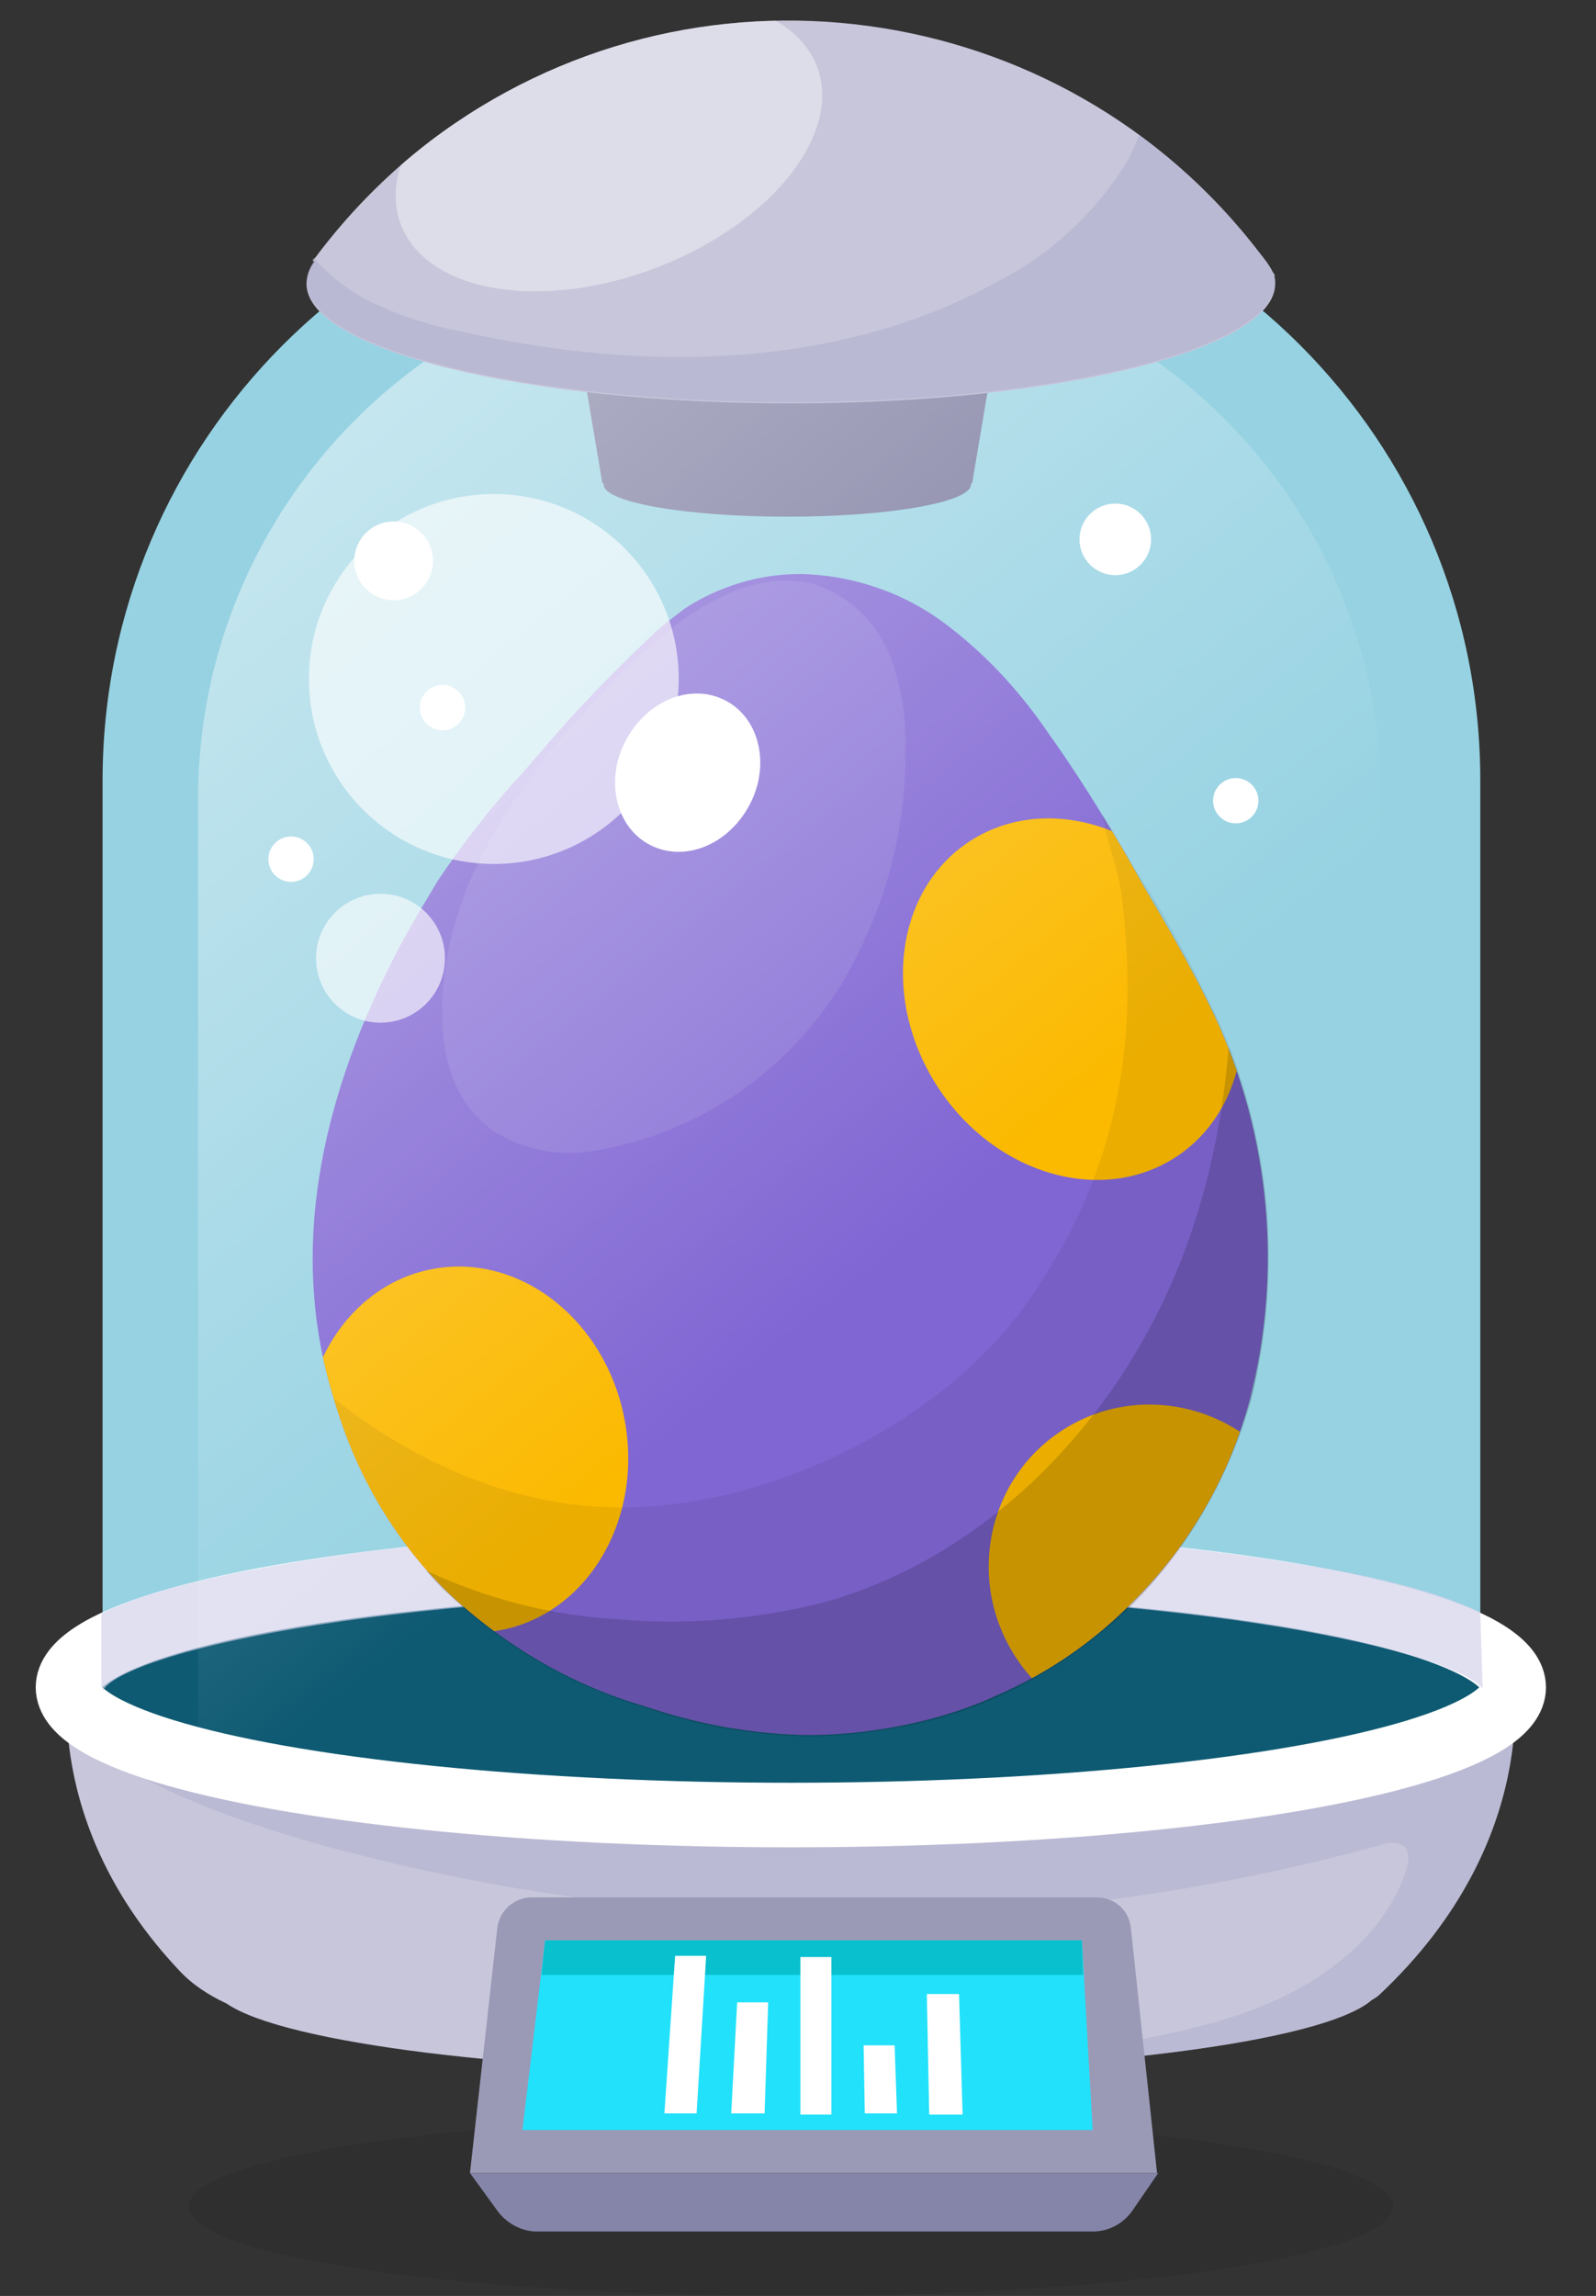 <?xml version="1.0" encoding="utf-8"?>
<!-- Generator: Adobe Illustrator 21.0.0, SVG Export Plug-In . SVG Version: 6.00 Build 0)  -->
<svg version="1.1" id="Layer_1" xmlns="http://www.w3.org/2000/svg" xmlns:xlink="http://www.w3.org/1999/xlink" x="0px" y="0px"
	 viewBox="0 0 133.8 192.4" style="enable-background:new 0 0 133.8 192.4;" xml:space="preserve">
<rect x="0" y="0" width="133.8" height="192.4" fill="#333333" stroke="none"/>
<style type="text/css">
	.st0{opacity:8.000000e-02;enable-background:new    ;}
	.st1{fill:#C7C6DB;}
	.st2{clip-path:url(#SVGID_2_);}
	.st3{opacity:0.48;fill:#AEAECC;enable-background:new    ;}
	.st4{fill:#96D2E2;}
	.st5{fill:#0E5A72;stroke:#FFFFFF;stroke-width:5.41;}
	.st6{opacity:0.65;fill:#D0D0EA;enable-background:new    ;}
	.st7{fill:#8066D3;}
	.st8{clip-path:url(#SVGID_4_);}
	.st9{fill:#FBB900;}
	.st10{opacity:7.000000e-02;enable-background:new    ;}
	.st11{opacity:0.15;enable-background:new    ;}
	.st12{opacity:9.000000e-02;fill:#FFFFFF;enable-background:new    ;}
	.st13{fill:#FFFFFF;}
	.st14{fill:#75759B;}
	.st15{fill:#9A9AB7;}
	.st16{fill:#8585AA;}
	.st17{fill:#22E1FB;}
	.st18{fill:#09C0CE;}
	.st19{opacity:0.62;fill:#FFFFFF;enable-background:new    ;}
	.st20{opacity:0.65;fill:url(#SVGID_5_);enable-background:new    ;}
	.st21{opacity:0.55;fill:#AEAECC;enable-background:new    ;}
	.st22{opacity:0.4;}
	.st23{clip-path:url(#SVGID_7_);}
</style>
<title>ziggy_1</title>
<g id="Layer_2">
	<g id="Layer_1-2">
		<ellipse class="st0" cx="66.3" cy="184.9" rx="50.5" ry="7.5"/>
		<path class="st1" d="M126.8,140.2l-58.1-2.5v-0.2l-2.4,0.1l-2.4-0.1v0.2l-58.1,2.5c0,0-2.4,12.6,9.2,24.9c1.1,1.2,2.5,2.1,4,2.8
			c4.8,3.3,24.4,5.8,47.8,5.8c24.2,0,44.2-2.6,48.2-6.1c0.2-0.1,0.5-0.3,0.7-0.5C129.5,154.1,126.8,140.2,126.8,140.2z"/>
		<g>
			<defs>
				<path id="SVGID_1_" d="M126.8,140.2l-58.1-2.5v-0.2l-2.4,0.1l-2.4-0.1v0.2l-58.1,2.5c0,0-2.4,12.6,9.2,24.9
					c1.1,1.2,2.5,2.1,4,2.8c4.8,3.3,24.4,5.8,47.8,5.8c24.2,0,44.2-2.6,48.2-6.1c0.2-0.1,0.5-0.3,0.7-0.5
					C129.5,154.1,126.8,140.2,126.8,140.2z"/>
			</defs>
			<clipPath id="SVGID_2_">
				<use xlink:href="#SVGID_1_"  style="overflow:visible;"/>
			</clipPath>
			<g class="st2">
				<path class="st3" d="M26.9,154.6c29.1,8,59.8,8,88.9,0c0.6-0.3,1.3-0.2,1.9,0.1c0.5,0.5,0.4,1.3,0.2,2
					c-1.9,5.8-7.4,9.7-13.1,11.8s-11.8,2.7-17.7,4.2c-0.9,0.2-1.8,0.6-2.4,1.2c-0.7,0.9-1,2.2-0.8,3.3c0.5,3.5,2.6,6.5,5.7,8
					c2.1,0.9,4.4,1.4,6.7,1.3c14.9,0.3,28.8-7.5,36.3-20.3c2.9-4.7,4.3-10.1,4.2-15.6c-0.2-3.1-1.3-6.6-4.2-7.9
					c-3.3-1.5-7,0.4-10.2,2c-11.7,5.6-25.1,6.3-38.1,6.7c-13.3,0.4-26.6,0.5-40,0.1c-12.2-0.4-25.8-0.8-37.2-5.6
					C12.9,150.2,19.9,152.6,26.9,154.6z"/>
			</g>
		</g>
		<path class="st4" d="M60.2,13.8h12.3c28.5,0,51.6,23.1,51.6,51.6v78c0,1.3-1.1,2.4-2.4,2.4c0,0,0,0,0,0H11c-1.3,0-2.4-1.1-2.4-2.4
			l0,0v-78C8.6,36.9,31.7,13.8,60.2,13.8C60.1,13.8,60.1,13.8,60.2,13.8z"/>
		<ellipse class="st5" cx="66.3" cy="141.4" rx="60.6" ry="10.7"/>
		<path class="st6" d="M124.1,135.1c-3.9-1.9-9.4-3.1-14.4-3.9c-11.6-2-27-3.2-43.3-3.2s-31.7,1.1-43.3,3.2
			c-5.1,0.9-10.7,2.1-14.6,4v6.2h0.1c0,0.1,0,0.2,0,0.3c1.6-3,22.2-8.2,57.9-8.2c34.8,0,55.3,5,57.8,8L124.1,135.1z"/>
		<path class="st7" d="M67.6,145.4c-4.6-0.1-9.1-0.9-13.5-2.4c-6.2-1.8-11.8-5.1-16.5-9.5c-3.1-3-5.6-6.6-7.4-10.4
			c-1.1-2.3-1.9-4.7-2.6-7.2C24.6,105,26.5,93,33,80.3c1.1-2.2,2.4-4.3,3.7-6.5c2.1-3.1,4.4-6.1,6.9-8.8c0.7-0.8,1.4-1.6,2-2.3
			c2.8-3.3,5.9-6.5,9.1-9.5c0.8-0.8,1.8-1.5,2.7-2.2c2.9-1.9,6.3-2.9,9.7-2.9c4.6,0.1,9.1,1.7,12.7,4.6c3.2,2.5,5.9,5.5,8.2,8.9
			c3,4.2,5.8,8.9,7.9,12.7l0.7,1.2c1.9,3.2,3.7,6.4,5.3,9.8c4.6,10,5.6,21.3,2.9,31.9c-1.7,6.4-5,12.2-9.7,16.9
			c-3.3,3.4-7.2,6.1-11.6,8c-1.7,0.8-3.5,1.4-5.3,1.9C74.8,144.9,71.2,145.4,67.6,145.4z"/>
		<g>
			<defs>
				<path id="SVGID_3_" d="M67.6,145.4c-4.6-0.1-9.1-0.9-13.5-2.4c-6.2-1.8-11.8-5.1-16.5-9.5c-3.1-3-5.6-6.6-7.4-10.4
					c-1.1-2.3-1.9-4.7-2.6-7.2C24.6,105,26.5,93,33,80.3c1.1-2.2,2.4-4.3,3.7-6.5c2.1-3.1,4.4-6.1,6.9-8.8c0.7-0.8,1.4-1.6,2-2.3
					c2.8-3.3,5.9-6.5,9.1-9.5c0.8-0.8,1.8-1.5,2.7-2.2c2.9-1.9,6.3-2.9,9.7-2.9c4.6,0.1,9.1,1.7,12.7,4.6c3.2,2.5,5.9,5.5,8.2,8.9
					c3,4.2,5.8,8.9,7.9,12.7l0.7,1.2c1.9,3.2,3.7,6.4,5.3,9.8c4.6,10,5.6,21.3,2.9,31.9c-1.7,6.4-5,12.2-9.7,16.9
					c-3.3,3.4-7.2,6.1-11.6,8c-1.7,0.8-3.5,1.4-5.3,1.9C74.8,144.9,71.2,145.4,67.6,145.4z"/>
			</defs>
			<clipPath id="SVGID_4_">
				<use xlink:href="#SVGID_3_"  style="overflow:visible;"/>
			</clipPath>
			<g class="st8">
				
					<ellipse transform="matrix(0.983 -0.183 0.183 0.983 -21.571 9.199)" class="st9" cx="39.1" cy="121.5" rx="13.5" ry="15.4"/>
				
					<ellipse transform="matrix(0.836 -0.549 0.549 0.836 -31.171 63.112)" class="st9" cx="89.9" cy="83.7" rx="13.5" ry="15.8"/>
				
					<ellipse transform="matrix(0.837 -0.548 0.548 0.837 -56.223 74.35)" class="st9" cx="96.5" cy="131.4" rx="13.6" ry="13.8"/>
			</g>
		</g>
		<path class="st10" d="M102,85.2c-1.6-3.3-3.3-6.6-5.2-9.8L96,74.2c-1.1-1.8-2.3-3.9-3.6-6c0.2,1.6,1.4,5,1.6,6.6
			c1.7,13.2-0.6,24.1-8,34.5s-22.6,17.5-35.1,17c-8.3-0.3-16.2-3.8-22.9-9.1c0.6,2,1.3,3.9,2.2,5.8c1.8,3.9,4.3,7.4,7.4,10.5
			c4.7,4.4,10.3,7.6,16.5,9.5c4.3,1.5,8.9,2.3,13.5,2.4c3.6,0,7.2-0.5,10.7-1.4c1.8-0.5,3.6-1.1,5.3-1.9c4.3-1.9,8.2-4.6,11.6-8
			c4.6-4.7,7.9-10.6,9.7-16.9C107.6,106.5,106.6,95.2,102,85.2z"/>
		<path class="st11" d="M103,87.8c-0.5,6.2-1.8,12.3-4.1,18.1c-5.3,13.3-16.2,24.6-29.9,28.4c-5.6,1.4-11.4,1.9-17.1,1.4
			c-5.6-0.3-11.1-1.7-16.2-4.1c0.6,0.7,1.2,1.4,1.9,2c4.7,4.4,10.3,7.7,16.5,9.5c4.3,1.5,8.9,2.3,13.5,2.4c3.6,0,7.2-0.5,10.7-1.4
			c1.8-0.5,3.6-1.1,5.3-1.9c4.3-1.9,8.2-4.6,11.6-8c4.6-4.7,7.9-10.6,9.7-16.9C107.3,107.4,106.7,97.1,103,87.8z"/>
		<path class="st12" d="M53.4,55.1c-8.3,8.2-14.8,16.5-16.1,26.3c-0.6,4.8-0.3,10.3,4.1,13.4c2.4,1.5,5.2,2.1,8,1.7
			c8.6-1.3,16.1-6.2,20.8-13.5c3.8-6.1,5.8-13.1,5.7-20.3c0.1-2.7-0.4-5.5-1.4-8c-1.1-2.6-3.2-4.6-5.8-5.6
			c-5.1-1.7-10.6,1.7-14.4,5.3L53.4,55.1z"/>
		<path class="st13" d="M62.7,67.7c-1.9,3.3-5.6,4.6-8.4,3s-3.6-5.6-1.7-8.9s5.6-4.6,8.4-3S64.6,64.4,62.7,67.7z"/>
		<path class="st14" d="M85.5,16.8h-39l4,23.7h0.1c0,0,0,0.1,0,0.1c0,1.5,6.9,2.7,15.4,2.7s15.4-1.2,15.4-2.7c0,0,0-0.1,0-0.1h0.1
			L85.5,16.8z"/>
		<circle class="st13" cx="93.5" cy="45.2" r="3"/>
		<circle class="st13" cx="37.1" cy="59.3" r="1.9"/>
		<circle class="st13" cx="24.4" cy="72" r="1.9"/>
		<circle class="st13" cx="103.6" cy="67.1" r="1.9"/>
		<circle class="st13" cx="33" cy="47" r="3.3"/>
		<path class="st1" d="M8.7,141.3"/>
		<path class="st15" d="M97,182.1H39.4l2.3-20.6c0.2-1.4,1.4-2.5,2.9-2.5h47.3c1.5,0,2.7,1,2.9,2.5L97,182.1z"/>
		<path class="st16" d="M39.4,182.1l2.4,3.3c0.8,1,2,1.6,3.2,1.6h46.6c1.3,0,2.5-0.6,3.3-1.7l2.2-3.2L39.4,182.1z"/>
		<polygon class="st17" points="91.6,178.5 43.8,178.5 45.7,162.6 90.7,162.6 		"/>
		<polygon class="st18" points="45.4,165.5 45.7,162.6 90.7,162.6 90.8,165.5 		"/>
		<polygon class="st13" points="58.4,177.1 55.7,177.1 56.6,163.9 59.2,163.9 		"/>
		<polygon class="st13" points="64.1,177.1 61.3,177.1 61.8,167.8 64.4,167.8 		"/>
		<polygon class="st13" points="75.2,177.1 72.5,177.1 72.4,171.4 75,171.4 		"/>
		<polygon class="st13" points="80.7,177.2 77.9,177.2 77.7,167.1 80.4,167.1 		"/>
		<rect x="67.1" y="164" class="st13" width="2.6" height="13.2"/>
		<circle class="st19" cx="41.4" cy="56.9" r="15.5"/>
		<circle class="st19" cx="31.9" cy="80.3" r="5.4"/>
		
			<linearGradient id="SVGID_5_" gradientUnits="userSpaceOnUse" x1="19.453" y1="152.6" x2="102.323" y2="50.32" gradientTransform="matrix(1 0 0 -1 0 194)">
			<stop  offset="0" style="stop-color:#FFFFFF;stop-opacity:0.7"/>
			<stop  offset="0.64" style="stop-color:#FFFFFF;stop-opacity:0"/>
		</linearGradient>
		<path class="st20" d="M61.5,22h9.5c24.8,0,44.8,20.1,44.8,44.8v79.8c0,1.2-0.9,2.1-2.1,2.1h-95c-1.2,0-2.1-0.9-2.1-2.1V66.8
			C16.7,42.1,36.8,22,61.5,22z"/>
		<path class="st1" d="M106.9,23.1l-0.2-0.3c-0.3-0.6-0.7-1.1-1.1-1.6C89-0.5,57.9-4.7,36.1,11.8c-3.8,2.9-7.1,6.3-9.9,10.1h0.2
			c-0.4,0.5-0.7,1.2-0.7,1.9c0,5.5,18.2,10,40.6,10s40.6-4.5,40.6-10c0-0.2,0-0.5-0.1-0.7L106.9,23.1z"/>
		<path class="st21" d="M106.9,23.1l-0.2-0.3c-0.3-0.6-0.7-1.1-1.1-1.6c-2.9-3.8-6.3-7.1-10.1-9.9c-0.4,1.1-0.9,2.1-1.5,3
			c-2.6,3.9-6.1,7.1-10.2,9.2c-13.4,7.5-29.9,7.7-45,4.3c-2.8-0.5-5.5-1.4-8.1-2.7c-1.7-0.9-3.2-2.1-4.4-3.5l-0.1,0.2h0.2
			c-0.4,0.5-0.7,1.2-0.7,1.9c0,5.5,18.2,10,40.6,10s40.6-4.5,40.6-10c0-0.2,0-0.5-0.1-0.7L106.9,23.1z"/>
		<g class="st22">
			<g>
				<defs>
					<path id="SVGID_6_" d="M106.9,23.1l-0.2-0.3c-0.3-0.6-0.7-1.1-1.1-1.6C89-0.5,57.9-4.7,36.1,11.8c-3.8,2.9-7.1,6.3-9.9,10.1
						h0.2c-0.4,0.5-0.7,1.2-0.7,1.9c0,5.5,18.2,10,40.6,10s40.6-4.5,40.6-10c0-0.2,0-0.5-0.1-0.7L106.9,23.1z"/>
				</defs>
				<clipPath id="SVGID_7_">
					<use xlink:href="#SVGID_6_"  style="overflow:visible;"/>
				</clipPath>
				<g class="st23">
					<path class="st13" d="M67.9,4.4c3.3,5.2-1.6,12.9-10.9,17.2s-19.5,3.6-22.8-1.6S35.8,7.2,45.1,2.8S64.6-0.8,67.9,4.4z"/>
				</g>
			</g>
		</g>
	</g>
</g>
</svg>
